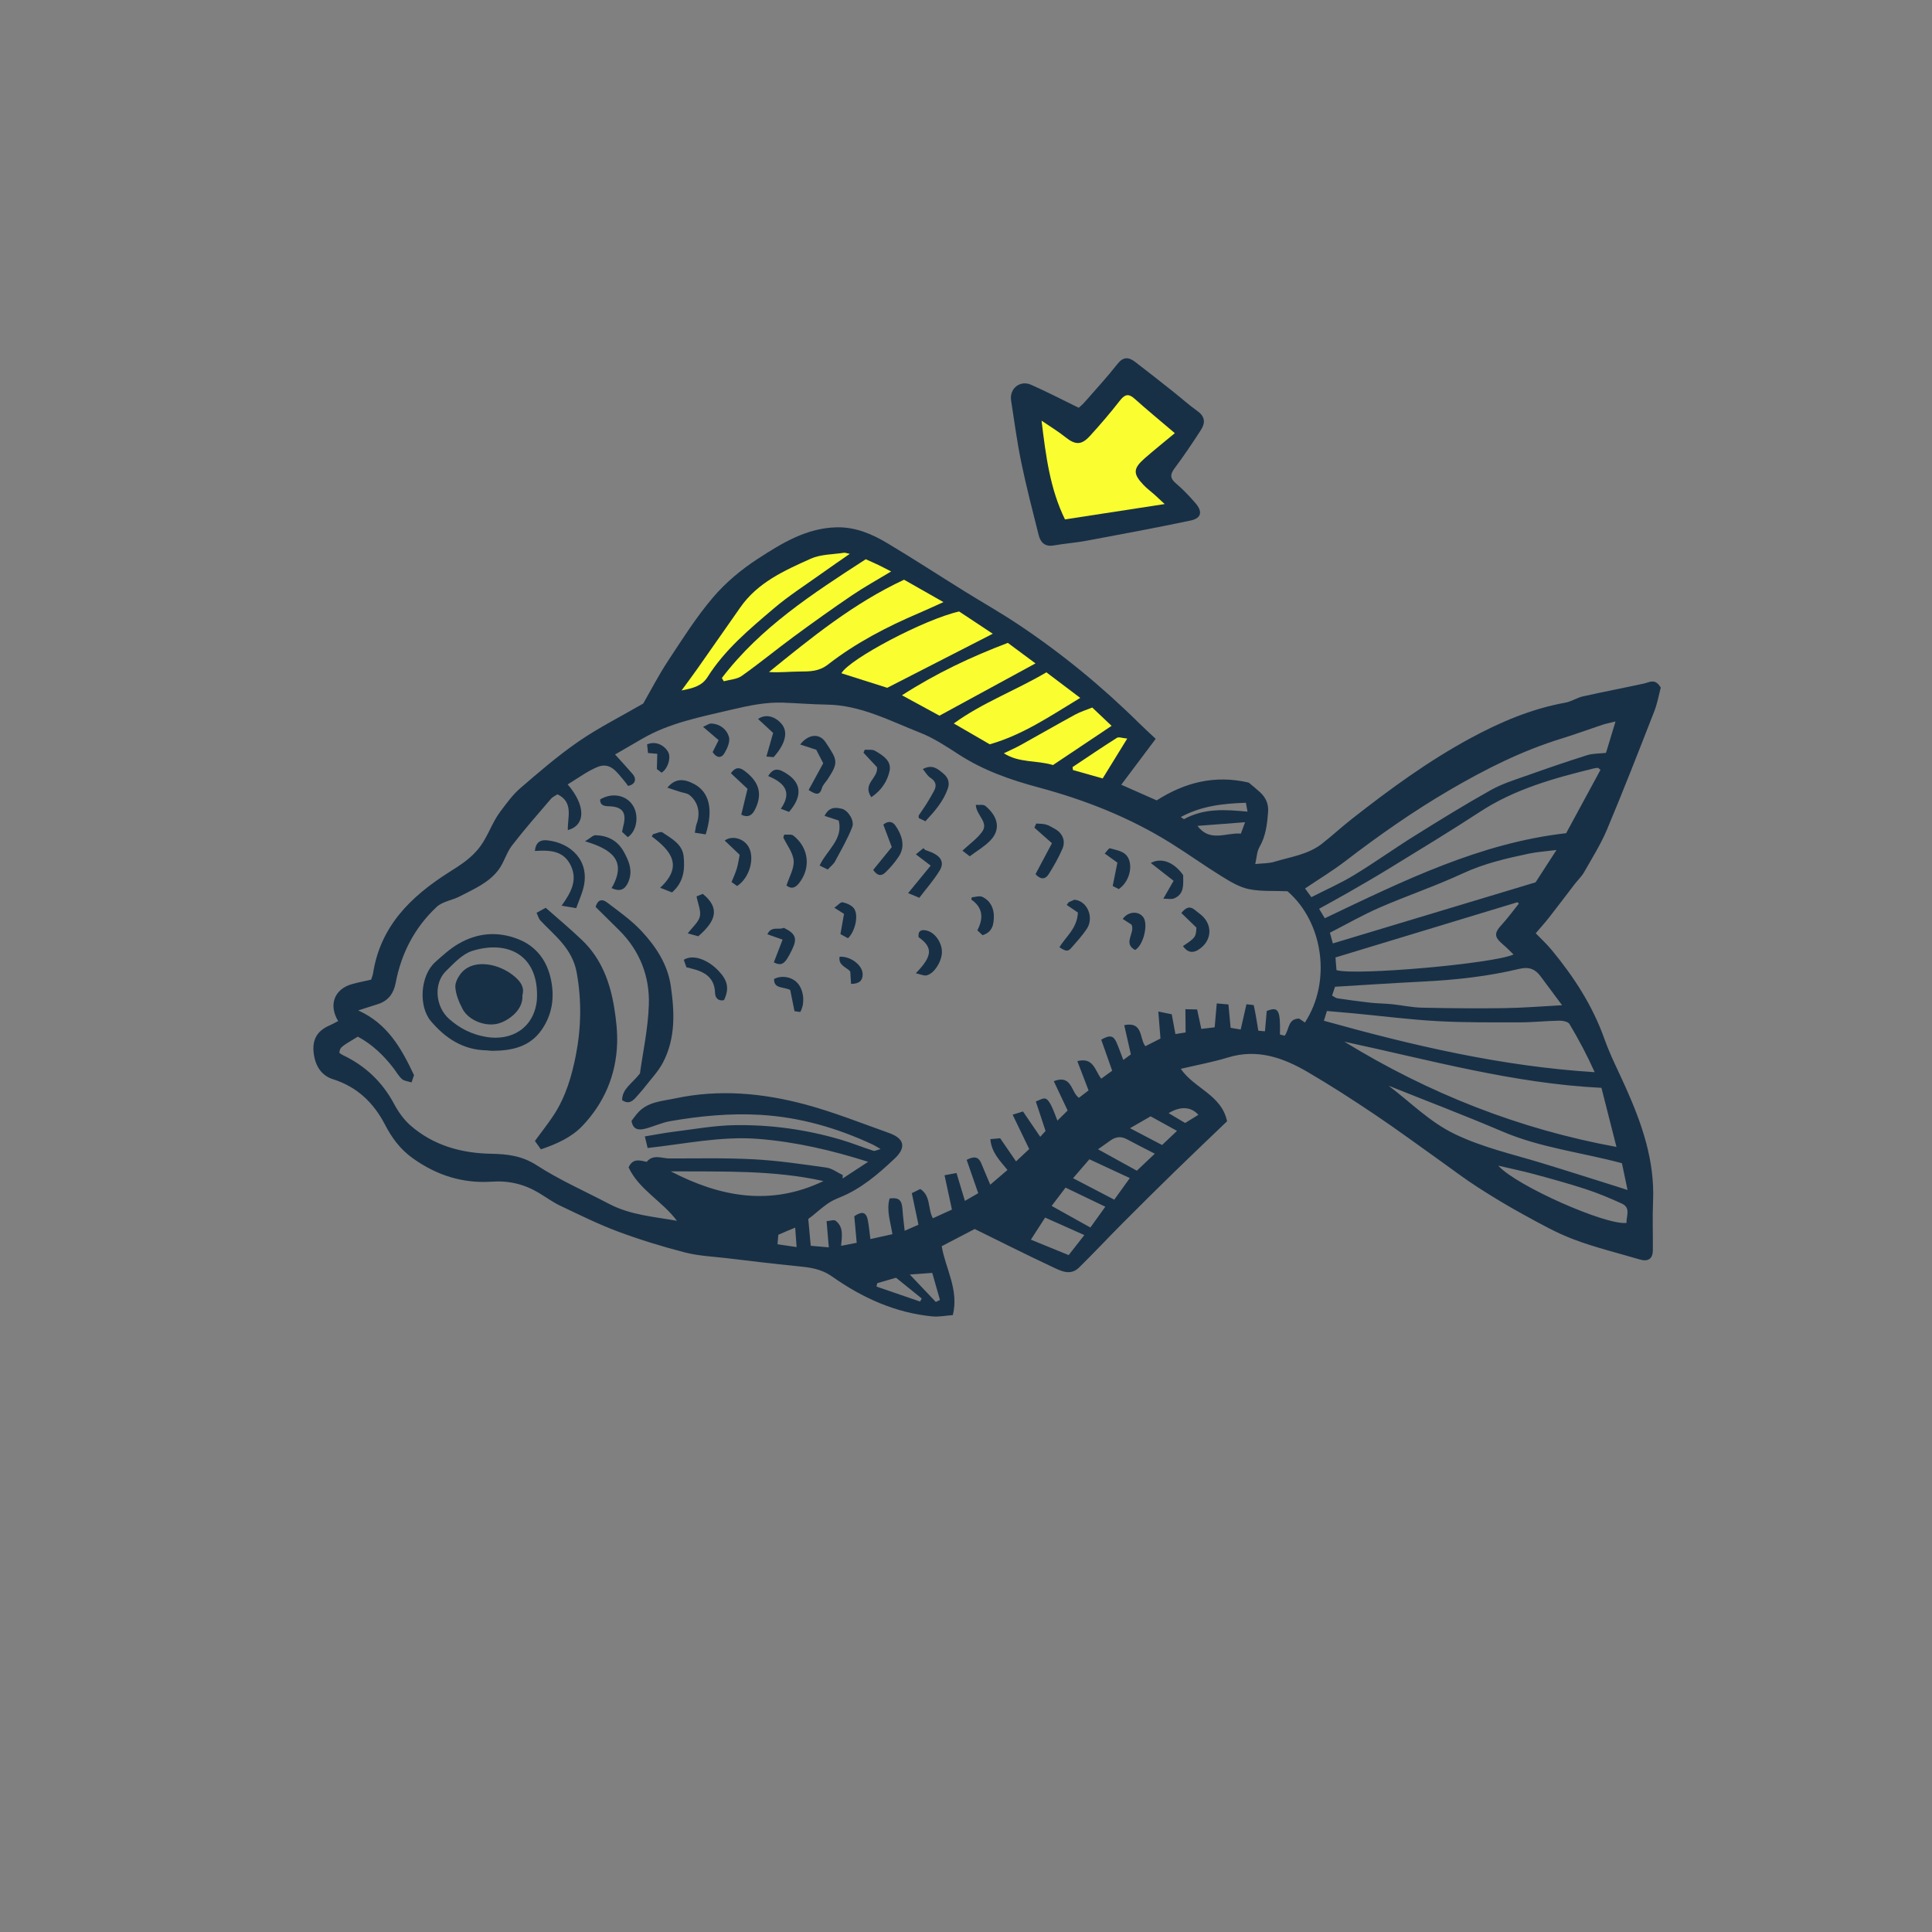 <svg version="1.1" xmlns="http://www.w3.org/2000/svg" xmlns:xlink="http://www.w3.org/1999/xlink" x="0px" y="0px" width="200px"
	 height="200px" viewBox="0 0 200 200" enable-background="new 0 0 200 200" xml:space="preserve">
<rect x="0" y="0" width="200" height="200" fill="#808080" stroke="none"/>
<g id="svg">
	<path class="stroke" fill="#183046"  d="M123.97,42.563c-0.905-0.646-1.734-1.396-2.607-2.087c-1.28-1.013-2.563-2.023-3.859-3.017
		c-0.658-0.504-1.219-0.554-1.824,0.216c-1.079,1.373-2.264,2.66-3.416,3.974c-0.228,0.26-0.505,0.477-0.594,0.561
		c-1.75-0.851-3.323-1.668-4.941-2.383c-1.139-0.502-2.251,0.407-2.062,1.625c0.333,2.145,0.617,4.3,1.056,6.423
		c0.522,2.518,1.169,5.01,1.796,7.505c0.191,0.762,0.638,1.244,1.557,1.084c1.132-0.198,2.284-0.279,3.413-0.489
		c3.588-0.669,7.178-1.337,10.749-2.087c1.135-0.238,1.287-0.916,0.504-1.818c-0.621-0.717-1.281-1.415-2.005-2.025
		c-0.636-0.538-0.614-0.944-0.133-1.585c0.954-1.271,1.839-2.597,2.704-3.932C124.774,43.813,124.783,43.142,123.97,42.563z"/>
	<path fill-rule="evenodd" clip-rule="evenodd" fill="#fafd30" class="fill" d="M121.618,44.841c-1.117,0.93-2.142,1.745-3.125,2.608
		c-1.205,1.061-1.219,1.593-0.111,2.758c0.356,0.374,0.781,0.683,1.168,1.029c0.346,0.311,0.683,0.633,1.016,0.944
		c-3.486,0.536-6.881,1.059-10.32,1.588c-1.552-3.164-1.982-6.572-2.424-10.218c0.906,0.618,1.725,1.109,2.464,1.7
		c1.017,0.813,1.652,0.856,2.539-0.117c1.075-1.18,2.119-2.395,3.098-3.654c0.511-0.657,0.895-0.776,1.54-0.195
		C118.675,42.374,119.936,43.408,121.618,44.841z"/>
	<path class="stroke" fill="#183046"  d="M163.011,91.523c0.323-0.42,0.725-0.792,0.983-1.248c0.827-1.459,1.731-2.894,2.376-4.433
		c1.695-4.039,3.287-8.122,4.879-12.203c0.329-0.843,0.484-1.755,0.672-2.458c-0.58-0.998-1.167-0.546-1.749-0.419
		c-2.102,0.457-4.216,0.859-6.314,1.33c-0.623,0.14-1.192,0.535-1.815,0.647c-3.515,0.637-6.724,2.003-9.859,3.7
		c-4.346,2.353-8.296,5.249-12.166,8.278c-1.083,0.847-2.094,1.785-3.177,2.631c-1.438,1.123-3.239,1.351-4.917,1.864
		c-0.583,0.179-1.229,0.151-1.98,0.232c0.159-0.688,0.166-1.293,0.431-1.748c0.659-1.133,0.797-2.352,0.897-3.61
		c0.069-0.867-0.24-1.536-0.853-2.094c-0.413-0.376-0.85-0.723-1.151-0.978c-3.537-0.825-6.628-0.005-9.528,1.841
		c-1.179-0.521-2.363-1.044-3.667-1.62c1.192-1.588,2.312-3.081,3.566-4.75c-0.607-0.572-1.191-1.102-1.752-1.655
		c-3.882-3.832-8.085-7.274-12.629-10.288c-1.769-1.173-3.622-2.219-5.425-3.341c-2.663-1.655-5.291-3.368-7.981-4.974
		c-1.593-0.951-3.295-1.678-5.228-1.638c-3.134,0.065-5.696,1.65-8.177,3.259c-1.697,1.101-3.317,2.451-4.625,3.984
		c-1.733,2.032-3.177,4.32-4.653,6.559c-0.982,1.491-1.804,3.09-2.583,4.442c-2.354,1.362-4.623,2.499-6.691,3.923
		c-2.121,1.459-4.083,3.158-6.038,4.84c-0.796,0.686-1.427,1.576-2.067,2.423c-0.828,1.095-1.224,2.424-2.052,3.568
		c-0.917,1.267-2.119,1.982-3.32,2.748c-3.927,2.503-7.044,5.567-7.8,10.426c-0.033,0.214-0.125,0.419-0.199,0.655
		c-0.684,0.157-1.344,0.281-1.988,0.462c-1.805,0.506-2.446,2.136-1.425,3.822c-0.322,0.166-0.583,0.32-0.86,0.44
		c-1.299,0.556-1.86,1.459-1.666,2.927c0.176,1.32,0.807,2.28,2.001,2.658c2.497,0.79,4.192,2.435,5.359,4.673
		c0.724,1.386,1.564,2.557,2.889,3.504c2.487,1.779,5.189,2.628,8.19,2.423c1.775-0.121,3.354,0.264,4.849,1.156
		c0.744,0.444,1.449,0.966,2.228,1.337c1.97,0.934,3.932,1.91,5.971,2.671c2.271,0.847,4.601,1.562,6.948,2.167
		c1.42,0.365,2.921,0.424,4.388,0.599c2.39,0.284,4.777,0.579,7.172,0.814c1.303,0.128,2.49,0.248,3.676,1.085
		c3.097,2.186,6.517,3.748,10.36,4.12c0.677,0.065,1.375-0.081,2.125-0.134c0.655-2.642-0.773-4.834-1.149-7.134
		c1.142-0.595,2.203-1.148,3.413-1.778c2.627,1.29,5.292,2.638,7.997,3.904c0.88,0.413,1.889,0.987,2.808,0.084
		c1.519-1.49,2.971-3.048,4.473-4.556c1.799-1.807,3.61-3.604,5.436-5.385c1.78-1.737,3.587-3.447,5.413-5.2
		c-0.574-2.748-3.406-3.391-4.79-5.429c1.691-0.4,3.317-0.695,4.885-1.176c3.035-0.93,5.709,0.024,8.251,1.508
		c2.369,1.383,4.677,2.877,6.955,4.407c2.303,1.548,4.535,3.199,6.798,4.806c1.256,0.893,2.483,1.832,3.776,2.666
		c1.553,1.001,3.135,1.962,4.755,2.848c1.708,0.934,3.42,1.908,5.234,2.592c2.238,0.845,4.579,1.413,6.879,2.091
		c0.848,0.25,1.325-0.088,1.333-0.957c0.016-1.697-0.051-3.398,0.022-5.093c0.179-4.191-1.151-8.002-2.822-11.741
		c-0.755-1.688-1.609-3.343-2.227-5.08c-1.213-3.414-3.142-6.376-5.419-9.141c-0.522-0.635-1.134-1.196-1.678-1.763
		c0.514-0.605,0.967-1.103,1.38-1.632C161.253,93.84,162.125,92.676,163.011,91.523z M162.127,86.252
		c-8.944,1.013-16.906,4.954-24.985,8.805c-0.217-0.362-0.393-0.657-0.588-0.981c1.066-0.592,2.071-1.134,3.06-1.705
		c1.429-0.824,2.86-1.646,4.265-2.511c3.115-1.918,6.252-3.808,9.313-5.812c3.63-2.377,7.712-3.499,11.847-4.512
		c0.128-0.032,0.264-0.033,0.396-0.049c0.083,0.068,0.165,0.137,0.246,0.206C164.517,81.844,163.352,83.994,162.127,86.252z
		 M139.288,89.128c3.453-2.65,7.014-5.144,10.769-7.338c3.683-2.153,7.486-4.074,11.59-5.333c1.417-0.435,2.807-0.953,4.214-1.42
		c0.365-0.121,0.747-0.191,1.376-0.35c-0.373,1.23-0.676,2.229-0.986,3.252c-0.734,0.081-1.366,0.052-1.932,0.231
		c-2.048,0.646-4.081,1.341-6.104,2.062c-1.309,0.466-2.666,0.874-3.868,1.546c-2.684,1.5-5.303,3.121-7.913,4.749
		c-2.114,1.32-4.143,2.777-6.272,4.069c-1.395,0.847-2.903,1.508-4.411,2.278c-0.293-0.406-0.498-0.69-0.65-0.9
		C136.533,91.007,137.967,90.141,139.288,89.128z M128.974,83.103c0.054,0.303,0.099,0.554,0.165,0.915
		c-2.27-0.204-4.443-0.386-6.576,0.782c0.012,0.008-0.118-0.079-0.33-0.219C124.344,83.44,126.557,83.18,128.974,83.103z
		 M128.888,85.117c-0.198,0.538-0.297,0.809-0.432,1.177c-1.561-0.122-3.184,0.931-4.497-0.798
		C125.53,85.375,127.101,85.254,128.888,85.117z M80.487,128.805c0.033-0.382,0.057-0.647,0.085-0.979
		c0.254-0.111,0.531-0.234,0.81-0.354c0.276-0.118,0.556-0.23,0.935-0.388c0.049,0.663,0.09,1.232,0.147,2.012
		C81.767,128.994,81.154,128.903,80.487,128.805z M69.434,121.256c5.288,0.043,10.591-0.157,15.809,1.008
		C79.772,124.89,74.547,123.916,69.434,121.256z M95.243,134.735c-1.504-0.517-3.008-1.033-4.512-1.55
		c0.029-0.118,0.058-0.236,0.087-0.354c0.639-0.184,1.277-0.368,1.94-0.559c0.909,0.734,1.785,1.442,2.66,2.15
		C95.36,134.527,95.302,134.631,95.243,134.735z M96.875,134.778c-0.85-0.896-1.701-1.794-2.691-2.839
		c0.836-0.061,1.528-0.111,2.322-0.169c0.288,1.01,0.543,1.906,0.799,2.802C97.162,134.641,97.019,134.709,96.875,134.778z
		 M110.628,129.927c-1.297-0.529-2.567-1.048-3.912-1.598c0.572-0.885,1.005-1.555,1.476-2.285c1.38,0.616,2.672,1.192,4.058,1.811
		C111.758,128.483,111.249,129.134,110.628,129.927z M112.876,127.071c-1.322-0.737-2.619-1.459-4.009-2.235
		c0.482-0.634,0.914-1.202,1.439-1.893c1.35,0.648,2.691,1.292,4.115,1.976C113.902,125.641,113.392,126.352,112.876,127.071z
		 M115.35,124.188c-1.431-0.744-2.771-1.442-4.266-2.221c0.605-0.701,1.12-1.298,1.689-1.959c1.433,0.667,2.757,1.282,4.185,1.946
		C116.372,122.77,115.892,123.436,115.35,124.188z M117.685,121.189c-1.29-0.712-2.543-1.403-4.016-2.216
		c0.542-0.384,0.907-0.638,1.267-0.898c0.547-0.396,1.104-0.476,1.722-0.141c0.903,0.489,1.823,0.948,2.887,1.496
		C118.845,120.091,118.302,120.605,117.685,121.189z M120.3,118.53c-1.105-0.578-2.102-1.101-3.322-1.738
		c0.844-0.486,1.465-0.844,2.133-1.229c0.892,0.492,1.74,0.959,2.731,1.505C121.269,117.611,120.764,118.09,120.3,118.53z
		 M124.055,115.406c-0.466,0.288-0.883,0.545-1.369,0.845c-0.543-0.323-1.11-0.661-1.71-1.018
		C122.135,114.534,123.253,114.509,124.055,115.406z M135.084,105.848c-0.202-0.136-0.403-0.271-0.602-0.406
		c-1.168,0.014-1.011,1.124-1.489,1.772c-0.156-0.037-0.329-0.079-0.492-0.118c0.056-2.561-0.158-2.923-1.37-2.437
		c-0.06,0.691-0.119,1.369-0.183,2.101c-0.323-0.028-0.581-0.051-0.687-0.06c-0.157-0.938-0.279-1.782-0.468-2.611
		c-0.019-0.085-0.439-0.079-0.761-0.129c-0.203,0.89-0.388,1.698-0.597,2.616c-0.375-0.064-0.741-0.126-1.041-0.178
		c-0.081-0.853-0.153-1.619-0.228-2.419c-0.453-0.04-0.775-0.067-1.208-0.105c-0.072,0.822-0.14,1.606-0.216,2.473
		c-0.491,0.058-0.893,0.105-1.382,0.164c-0.151-0.698-0.288-1.334-0.434-2.012c-0.413-0.009-0.737-0.016-1.214-0.026
		c0.007,0.842,0.014,1.6,0.021,2.404c-0.352,0.057-0.645,0.104-1.054,0.17c-0.12-0.648-0.229-1.24-0.379-2.05
		c-0.363-0.075-0.805-0.166-1.391-0.286c0.088,1.104,0.153,1.93,0.222,2.797c-0.554,0.282-1.048,0.533-1.565,0.795
		c-0.626-0.806-0.218-2.587-2.186-2.18c0.243,1.072,0.461,2.037,0.686,3.027c-0.27,0.199-0.485,0.357-0.78,0.574
		c-0.251-0.652-0.452-1.227-0.693-1.783c-0.32-0.744-0.688-0.836-1.595-0.315c0.361,1.025,0.735,2.084,1.135,3.216
		c-0.353,0.256-0.73,0.528-1.133,0.82c-0.654-0.825-0.783-2.248-2.476-1.814c0.393,1.022,0.768,2,1.163,3.029
		c-0.353,0.271-0.68,0.522-1.001,0.769c-0.835-0.595-0.708-2.447-2.598-1.724c0.497,1.053,0.961,2.038,1.433,3.039
		c-0.348,0.343-0.636,0.628-1.057,1.042c-0.252-0.625-0.417-1.119-0.652-1.578c-0.142-0.276-0.357-0.643-0.604-0.702
		c-0.27-0.066-0.615,0.175-0.981,0.3c0.364,1.102,0.678,2.054,1.008,3.054c-0.192,0.211-0.371,0.407-0.55,0.604
		c-0.623-0.913-1.203-1.765-1.786-2.621c-0.379,0.116-0.612,0.188-1.073,0.33c0.583,1.207,1.135,2.352,1.717,3.559
		c-0.455,0.427-0.857,0.803-1.362,1.277c-0.562-0.818-1.075-1.564-1.643-2.393c-0.277,0.024-0.591,0.053-1.016,0.09
		c0.112,1.381,0.976,2.211,1.771,3.192c-0.512,0.438-1.076,0.918-1.782,1.522c-0.351-0.832-0.644-1.511-0.923-2.196
		c-0.272-0.667-0.711-0.805-1.52-0.371c0.391,1.125,0.784,2.259,1.197,3.45c-0.402,0.232-0.83,0.479-1.378,0.795
		c-0.29-0.963-0.559-1.854-0.869-2.884c-0.421,0.079-0.784,0.146-1.24,0.231c0.276,1.28,0.516,2.39,0.767,3.554
		c-0.686,0.312-1.318,0.6-1.973,0.898c-0.55-0.975-0.181-2.305-1.303-3.029c-0.281,0.138-0.551,0.27-0.877,0.43
		c0.229,1.089,0.451,2.145,0.686,3.268c-0.436,0.192-0.833,0.367-1.426,0.628c-0.085-0.81-0.177-1.48-0.221-2.154
		c-0.067-1.023-0.342-1.311-1.336-1.196c-0.354,1.203,0.079,2.376,0.288,3.701c-0.732,0.163-1.494,0.332-2.278,0.506
		c-0.095-0.72-0.15-1.327-0.261-1.923c-0.158-0.861-0.58-1.004-1.408-0.444c0.078,0.866,0.16,1.774,0.249,2.752
		c-0.566,0.11-1.044,0.204-1.612,0.315c0.086-0.989,0.273-1.952-0.566-2.594c-0.184-0.141-0.597,0.019-0.939,0.042
		c0.083,0.977,0.153,1.803,0.23,2.711c-0.686-0.06-1.284-0.112-1.869-0.163c-0.084-0.906-0.163-1.757-0.257-2.776
		c0.047-0.036,0.242-0.177,0.43-0.327c0.512-0.412,1-0.857,1.537-1.232c0.384-0.269,0.818-0.481,1.254-0.656
		c2.239-0.891,4.038-2.446,5.738-4.053c0.956-0.904,1.294-1.96-0.607-2.636c-2.872-1.021-5.716-2.159-8.652-2.948
		c-4.422-1.188-8.952-1.599-13.484-0.628c-1.299,0.277-2.755,0.33-3.781,1.404c-0.285,0.297-0.517,0.643-0.732,0.916
		c0.142,0.942,0.763,0.971,1.353,0.831c0.893-0.213,1.742-0.639,2.64-0.794c3.095-0.539,6.207-0.839,9.362-0.653
		c4.094,0.242,7.94,1.357,11.632,3.082c0.2,0.094,0.385,0.219,0.795,0.454c-0.375,0.098-0.588,0.232-0.742,0.183
		c-1.131-0.366-2.236-0.815-3.376-1.151c-3.605-1.062-7.307-1.57-11.052-1.501c-2.085,0.038-4.167,0.422-6.246,0.678
		c-0.96,0.119-1.912,0.307-2.988,0.484c0.12,0.498,0.198,0.824,0.289,1.201c3.892-0.427,7.639-1.25,11.501-0.939
		c3.821,0.308,7.516,1.159,11.325,2.368c-0.88,0.576-1.759,1.151-2.638,1.727c0.002-0.119,0.004-0.238,0.006-0.358
		c-0.56-0.265-1.097-0.687-1.681-0.77c-2.496-0.351-5-0.723-7.512-0.858c-2.903-0.157-5.819-0.087-8.729-0.088
		c-0.81,0-1.697-0.473-2.368,0.35c-0.727-0.159-1.446-0.389-1.875,0.575c1.081,2.309,3.472,3.479,5.004,5.528
		c-2.408-0.429-4.833-0.598-7.027-1.753c-2.5-1.315-5.111-2.457-7.471-3.985c-1.531-0.992-3.029-1.169-4.732-1.201
		c-3.069-0.055-5.959-0.85-8.331-2.911c-0.702-0.608-1.28-1.427-1.721-2.252c-1.225-2.294-2.999-3.961-5.331-5.064
		c-0.124-0.059-0.23-0.152-0.333-0.221c0.075-0.571,0.075-0.571,1.912-1.674c1.465,0.781,2.667,1.923,3.696,3.266
		c0.29,0.378,0.526,0.815,0.876,1.123c0.234,0.205,0.627,0.229,0.991,0.348c0.123-0.362,0.201-0.593,0.255-0.754
		c-1.303-2.76-2.725-5.326-5.775-6.699c0.82-0.263,1.434-0.459,2.049-0.657c1.073-0.343,1.625-1.122,1.827-2.191
		c0.581-3.071,1.968-5.737,4.241-7.866c0.61-0.571,1.623-0.69,2.408-1.099c1.458-0.76,3.025-1.412,4.03-2.787
		c0.553-0.756,0.798-1.74,1.367-2.479c1.279-1.659,2.668-3.234,4.031-4.829c0.172-0.201,0.45-0.312,0.676-0.463
		c1.702,0.829,1.022,2.395,1.069,3.706c1.877-0.511,1.848-2.572-0.016-4.732c1.036-0.62,1.995-1.351,3.071-1.799
		c1.365-0.568,2.049,0.58,2.789,1.436c0.145,0.168,0.268,0.355,0.393,0.522c0.726-0.148,0.93-0.695,0.465-1.239
		c-0.562-0.658-1.156-1.29-1.812-2.018c0.914-0.529,1.823-1.048,2.725-1.58c2.902-1.709,6.154-2.304,9.371-3.068
		c1.76-0.417,3.495-0.782,5.303-0.717c1.508,0.054,3.015,0.179,4.523,0.202c3.504,0.052,6.535,1.683,9.672,2.916
		c1.415,0.557,2.722,1.429,4.011,2.262c2.529,1.634,5.307,2.611,8.191,3.384c4.838,1.296,9.468,3.118,13.733,5.779
		c1.783,1.112,3.493,2.342,5.28,3.445c0.875,0.541,1.813,1.111,2.796,1.315c1.25,0.259,2.574,0.159,4.002,0.219
		C137.014,95.486,137.842,101.641,135.084,105.848z M168.374,126.593c-2.099,0.277-11.42-3.842-13.272-5.923
		c1.323,0.311,2.509,0.553,3.675,0.869c1.805,0.489,3.611,0.981,5.386,1.563c1.271,0.416,2.513,0.938,3.731,1.495
		C168.849,125.035,168.341,125.895,168.374,126.593z M168.482,123.187c-0.398-0.129-0.566-0.185-0.737-0.238
		c-2.745-0.861-5.484-1.743-8.237-2.578c-2.988-0.906-6.029-1.59-8.885-2.961c-2.65-1.272-4.631-3.332-6.874-5.016
		c3.932,1.575,7.893,3.08,11.787,4.743c3.941,1.683,8.198,2.16,12.366,3.279C168.1,121.355,168.272,122.182,168.482,123.187z
		 M167.335,118.729c-10.067-1.838-19.429-5.538-28.166-10.894c8.805,1.89,17.506,4.33,26.611,4.777
		C166.325,114.759,166.833,116.756,167.335,118.729z M165.08,110.991c-9.604-0.598-18.806-2.749-28.032-5.325
		c0.111-0.354,0.201-0.64,0.316-1.007c0.938,0.082,1.871,0.157,2.803,0.246c2.872,0.273,5.739,0.643,8.617,0.802
		c2.836,0.156,5.684,0.128,8.527,0.127c1.369,0,2.737-0.15,4.107-0.174c0.358-0.005,0.905,0.101,1.051,0.344
		C163.425,107.597,164.294,109.242,165.08,110.991z M159.477,101.063c0.696,0.938,1.394,1.876,2.228,2.998
		c-2.151,0.113-4.062,0.275-5.975,0.301c-2.852,0.039-5.705,0.014-8.556-0.05c-1.03-0.023-2.053-0.253-3.083-0.358
		c-0.743-0.076-1.495-0.075-2.238-0.157c-1.139-0.125-2.274-0.285-3.407-0.453c-0.179-0.026-0.34-0.172-0.55-0.284
		c0.133-0.394,0.256-0.757,0.308-0.912c3.155-0.188,6.176-0.392,9.199-0.542c3.334-0.166,6.642-0.536,9.888-1.312
		C158.272,100.059,158.922,100.314,159.477,101.063z M155.582,97.767c0.377,0.317,0.718,0.677,1.097,1.038
		c-1.978,0.946-16.427,2.22-18.327,1.621c-0.032-0.408-0.066-0.843-0.104-1.311c6.284-1.907,12.56-3.812,18.835-5.716
		c0.05,0.046,0.1,0.091,0.15,0.137c-0.584,0.727-1.13,1.487-1.76,2.172C154.659,96.591,154.658,96.987,155.582,97.767z
		 M158.963,91.338c-7.052,2.125-13.972,4.21-20.988,6.324c-0.119-0.438-0.211-0.773-0.302-1.108
		c1.754-0.894,3.422-1.854,5.176-2.616c2.844-1.234,5.794-2.228,8.601-3.533c2.193-1.018,4.488-1.546,6.811-2.036
		c0.863-0.182,1.753-0.235,2.866-0.378C160.316,89.245,159.626,90.313,158.963,91.338z"/>
	<path class="stroke" fill="#183046"  d="M56.071,106.609c1.11-1.593,1.352-3.385,0.96-5.229c-0.412-1.941-1.511-3.428-3.413-4.171
		c-2.133-0.832-4.233-0.637-6.188,0.511c-0.862,0.506-1.622,1.203-2.374,1.875c-1.541,1.376-1.765,4.564-0.448,6.116
		c1.513,1.784,3.343,2.985,5.775,3.021c0.196,0.017,0.392,0.05,0.587,0.049C52.971,108.766,54.828,108.393,56.071,106.609z
		 M50.266,107.331c-1.466-0.263-2.675-0.876-3.782-1.859c-1.4-1.245-1.645-3.654-0.302-4.965c0.813-0.794,1.684-1.749,2.706-2.069
		c3.685-1.153,6.966,0.432,6.69,5.08C55.291,106.428,52.94,107.811,50.266,107.331z"/>
	<path class="stroke" fill="#183046"  d="M70.771,88.658c-0.129-1.282-1.262-1.853-2.197-2.488c-0.193-0.13-0.641,0.114-0.971,0.186
		c-0.044,0.077-0.089,0.154-0.133,0.231c1.982,1.472,3.298,3.055,0.867,5.316c0.478,0.188,0.841,0.329,1.231,0.481
		C70.806,91.297,70.904,89.974,70.771,88.658z"/>
	<path class="stroke" fill="#183046"  d="M66.427,96.403c-1.051-1.132-2.35-2.043-3.59-2.986c-0.622-0.474-1.027-0.128-1.178,0.473
		c0.888,0.875,1.671,1.644,2.449,2.418c2.125,2.117,3.151,4.76,3.061,7.675c-0.078,2.5-0.627,4.984-0.922,7.139
		c-0.835,1.074-1.837,1.581-1.846,2.761c0.647,0.451,1.067,0.139,1.457-0.312c0.293-0.339,0.601-0.667,0.875-1.021
		c0.647-0.837,1.402-1.62,1.889-2.543c1.333-2.526,1.212-5.257,0.814-7.972C69.109,99.82,67.901,97.991,66.427,96.403z"/>
	<path class="stroke" fill="#183046"  d="M60.268,97.335c-1.224-1.174-2.532-2.26-3.778-3.363c-0.404,0.223-0.618,0.34-0.945,0.521
		c0.142,0.297,0.213,0.6,0.398,0.798c0.715,0.769,1.514,1.463,2.192,2.262c0.762,0.897,1.338,1.888,1.561,3.11
		c0.521,2.858,0.472,5.709-0.075,8.529c-0.427,2.198-1.064,4.369-2.323,6.275c-0.588,0.892-1.256,1.73-1.924,2.643
		c0.142,0.199,0.334,0.47,0.617,0.868c1.621-0.541,3.169-1.242,4.288-2.415c2.254-2.36,3.504-5.263,3.607-8.559
		c0.038-1.216-0.104-2.452-0.297-3.656C63.165,101.698,62.255,99.24,60.268,97.335z"/>
	<path class="stroke" fill="#183046"  d="M70.785,99.357c0.087,0.252,0.182,0.525,0.268,0.771c0.21,0.054,0.343,0.09,0.478,0.123
		c1.364,0.329,2.446,0.899,2.492,2.553c0.012,0.43,0.276,0.872,0.928,0.727c0.556-1.169,0.393-2.014-0.546-3.008
		C73.299,99.35,71.759,98.746,70.785,99.357z"/>
	<path class="stroke" fill="#183046"  d="M80.082,78.381c1.247-1.385,1.531-2.636,0.815-3.458c-0.692-0.793-1.649-1.037-2.423-0.495
		c0.516,0.477,1.01,0.934,1.562,1.445c-0.226,0.79-0.451,1.577-0.698,2.442C79.658,78.344,79.887,78.364,80.082,78.381z"/>
	<path class="stroke" fill="#183046"  d="M81.992,98.312c0.566-1.165,0.389-1.658-0.855-2.268c-0.488,0.266-1.277-0.232-1.699,0.671
		c0.531,0.188,1.012,0.358,1.575,0.557c-0.32,0.832-0.616,1.6-0.908,2.357C80.958,100.036,81.265,99.806,81.992,98.312z"/>
	<path class="stroke" fill="#183046"  d="M80.129,101.346c-0.016,1.021,0.889,0.775,1.673,1.132c0.123,0.608,0.276,1.37,0.443,2.199
		c0.165,0.024,0.372,0.053,0.595,0.086c0.539-0.925,0.353-2.349-0.326-3.044C81.921,101.11,80.896,100.942,80.129,101.346z"/>
	<path class="stroke" fill="#183046"  d="M77.009,79.754c-0.493-0.356-0.908-0.323-1.349,0.29c0.532,0.5,1.05,0.986,1.722,1.616
		c-0.197,0.82-0.419,1.738-0.646,2.679c0.691,0.33,1.11,0.073,1.403-0.5C78.974,82.205,78.611,80.914,77.009,79.754z"/>
	<path class="stroke" fill="#183046"  d="M75.02,87.013c0.503,0.479,0.987,0.94,1.549,1.476c-0.09,0.45-0.153,0.944-0.292,1.415
		c-0.139,0.471-0.354,0.919-0.548,1.408c0.208,0.146,0.382,0.27,0.578,0.408c1.353-0.878,1.89-3.068,1.101-4.189
		C76.877,86.776,75.768,86.471,75.02,87.013z"/>
	<path class="stroke" fill="#183046"  d="M71.195,96.626c0.542,0.147,0.845,0.229,1.089,0.296c1.804-1.554,2.307-2.891,0.467-4.389
		c-0.209,0.085-0.456,0.186-0.645,0.263c0.151,0.795,0.479,1.494,0.34,2.082C72.306,95.47,71.703,95.953,71.195,96.626z"/>
	<path class="stroke" fill="#183046"  d="M73.771,77.857c0.393,0.598,0.885,0.689,1.238,0.091c0.29-0.492,0.593-1.196,0.45-1.674
		c-0.232-0.777-0.923-1.334-1.828-1.374c-0.229-0.01-0.467,0.18-0.851,0.342c0.644,0.551,1.118,0.957,1.612,1.38
		C74.155,77.093,73.971,77.46,73.771,77.857z"/>
	<path class="stroke" fill="#183046"  d="M53.279,101.096c-1.589-1.36-4.157-1.837-5.428-0.481c-0.383,0.41-0.753,1.069-0.716,1.583
		c0.058,0.776,0.388,1.573,0.763,2.276c0.624,1.168,2.403,1.867,3.744,1.465c0.978-0.292,2.553-1.368,2.437-2.909
		C54.317,102.21,53.895,101.623,53.279,101.096z"/>
	<path class="stroke" fill="#183046"  d="M79.52,80.338c1.584,0.655,2.566,1.586,1.31,3.388c0.374,0.141,0.631,0.238,0.852,0.321
		c1.335-1.536,1.294-2.862-0.043-3.819C80.595,79.481,80.058,79.465,79.52,80.338z"/>
	<path class="stroke" fill="#183046"  d="M70.398,81.97c0.331,0.107,0.727,0.133,0.981,0.336c0.902,0.721,1.149,1.859,0.741,2.956
		c-0.093,0.248-0.11,0.524-0.192,0.94c0.442,0.069,0.796,0.124,1.123,0.175c0.817-2.583,0.377-4.37-1.185-5.211
		c-1.146-0.616-2.014-0.554-2.783,0.375C69.576,81.702,69.987,81.836,70.398,81.97z"/>
	<path class="stroke" fill="#183046"  d="M59.073,89.573c0.746,1.527,0.054,2.798-0.938,4.185c0.561,0.095,0.966,0.163,1.515,0.256
		c0.279-0.783,0.596-1.467,0.765-2.184c0.646-2.742-1.326-4.579-3.761-4.84c-0.562-0.06-1.192,0.072-1.282,1.102
		C56.895,87.995,58.325,88.039,59.073,89.573z"/>
	<path class="stroke" fill="#183046"  d="M63.309,91.938c0.845,0.385,1.353,0.175,1.689-0.535c0.562-1.184,0.139-2.226-0.439-3.258
		c-0.64-1.14-1.655-1.649-2.908-1.685c-0.255-0.008-0.52,0.289-1.089,0.632C63.285,87.896,64.968,89.076,63.309,91.938z"/>
	<path class="stroke" fill="#183046"  d="M68.04,78.035c-0.014,0.56-0.026,1.047-0.04,1.578c0.152,0.117,0.324,0.25,0.484,0.374
		c0.598-0.353,0.977-1.421,0.729-2.042c-0.214-0.537-1.116-1.35-2.226-0.89c0.029,0.274,0.063,0.594,0.095,0.897
		C67.415,77.98,67.629,77.999,68.04,78.035z"/>
	<path class="stroke" fill="#183046"  d="M63.006,83.463c1.439,0.036,1.89,0.642,1.517,2.052c-0.042,0.16-0.07,0.324-0.128,0.595
		c0.218,0.203,0.411,0.384,0.589,0.551c0.954-0.616,1.187-2.248,0.535-3.275c-0.691-1.091-2.156-1.37-3.396-0.629
		C62.109,83.367,62.536,83.451,63.006,83.463z"/>
	<path class="stroke" fill="#183046"  d="M124.158,94.565c-0.159-0.114-0.307-0.245-0.459-0.368c-0.487-0.398-0.904-0.324-1.406,0.32
		c0.554,0.535,1.064,1.029,1.559,1.507c-0.044,0.972-0.109,1.061-1.393,1.913c0.411,0.61,0.952,0.778,1.565,0.401
		C125.539,97.406,125.588,95.592,124.158,94.565z"/>
	<path class="stroke" fill="#183046"  d="M101.997,83.422c-0.206-0.166-0.621-0.075-0.982-0.106c0.055,1.119,1.37,1.796,0.651,2.791
		c-0.527,0.729-1.311,1.273-2.037,1.954c0.217,0.167,0.426,0.328,0.758,0.583c0.727-0.546,1.512-0.997,2.119-1.623
		C103.802,85.686,103.076,84.299,101.997,83.422z"/>
	<path class="stroke" fill="#183046"  d="M109.186,85.797c-0.296-0.158-0.586-0.353-0.904-0.442c-0.32-0.091-0.672-0.073-1.01-0.102
		c-0.065,0.141-0.131,0.282-0.196,0.424c0.58,0.513,1.16,1.027,1.822,1.613c-0.606,1.14-1.154,2.168-1.702,3.199
		c0.494,0.565,0.999,0.579,1.355,0.02c0.539-0.848,1.038-1.735,1.436-2.655C110.344,87.025,109.966,86.214,109.186,85.797z"/>
	<path class="stroke" fill="#183046"  d="M111.205,93.141c-0.146,0.066-0.361,0.163-0.575,0.26c-0.068,0.093-0.137,0.185-0.206,0.277
		c0.436,0.296,0.873,0.593,1.161,0.789c-0.087,1.678-1.254,2.473-1.913,3.597c0.685,0.438,0.885,0.457,1.241,0.051
		c0.551-0.628,1.117-1.251,1.582-1.941C113.292,94.995,112.563,93.233,111.205,93.141z"/>
	<path class="stroke" fill="#183046"  d="M95.528,79.613c0.287,0.341,0.482,0.706,0.785,0.902c0.558,0.363,0.682,0.786,0.382,1.346
		c-0.248,0.466-0.515,0.922-0.794,1.37c-0.25,0.4-0.531,0.779-0.788,1.175c-0.035,0.056-0.004,0.154-0.004,0.281
		c0.191,0.091,0.384,0.183,0.688,0.329c0.984-1.056,1.875-2.077,2.327-3.401c0.212-0.623,0.016-1.147-0.495-1.562
		C97.067,79.595,96.526,79.085,95.528,79.613z"/>
	<path class="stroke" fill="#183046"  d="M101.688,92.842c-0.288-0.137-0.717,0.021-1.082,0.046c-0.021,0.077-0.042,0.154-0.062,0.231
		c1.254,0.868,1.259,1.979,0.63,3.19c0.203,0.189,0.359,0.336,0.538,0.503c1.046-0.321,1.158-1.137,1.171-1.914
		C102.899,94.015,102.516,93.237,101.688,92.842z"/>
	<path class="stroke" fill="#183046"  d="M122.482,90.595c-0.915-1.312-2.239-1.869-3.353-1.259c0.816,0.638,1.571,1.228,2.361,1.846
		c-0.391,0.679-0.665,1.155-1.065,1.852c0.47-0.007,0.845,0.089,1.127-0.033C122.639,92.533,122.482,91.535,122.482,90.595z"/>
	<path class="stroke" fill="#183046"  d="M116.525,88.456c-0.399-0.372-1.06-0.488-1.624-0.639c-0.113-0.03-0.324,0.313-0.543,0.538
		c0.457,0.329,0.791,0.571,1.313,0.947c-0.149,0.745-0.312,1.557-0.485,2.418c0.188,0.095,0.403,0.204,0.631,0.319
		C117.094,91.147,117.35,89.226,116.525,88.456z"/>
	<path class="stroke" fill="#183046"  d="M116.221,95.127c0.316,0.204,0.629,0.406,0.913,0.59c0.41,0.847-0.937,1.933,0.374,2.627
		c0.853-0.486,1.374-2.627,0.86-3.373C117.89,94.28,116.805,94.318,116.221,95.127z"/>
	<path class="stroke" fill="#183046"  d="M87.002,96.699c0.279,0.153,0.519,0.285,0.782,0.429c0.756-0.723,1.122-2.396,0.618-3.09
		c-0.241-0.332-0.751-0.543-1.177-0.633c-0.208-0.042-0.501,0.318-0.854,0.564c0.43,0.272,0.658,0.417,1.001,0.634
		C87.254,95.277,87.13,95.973,87.002,96.699z"/>
	<path class="stroke" fill="#183046"  d="M82.135,86.503c-0.211-0.168-0.629-0.076-0.951-0.104c-0.032,0.101-0.064,0.202-0.096,0.302
		c0.38,0.801,1.014,1.584,1.071,2.407c0.058,0.819-0.464,1.678-0.745,2.56c0.496,0.383,0.897,0.271,1.305-0.243
		C83.959,89.859,83.746,87.776,82.135,86.503z"/>
	<path class="stroke" fill="#183046"  d="M88.223,85.615c0.262-0.671-0.438-1.731-1.062-1.888c-0.67-0.167-1.345-0.208-1.803,0.734
		c0.463,0.151,0.882,0.289,1.464,0.479c0.5,1.946-1.252,3.086-1.975,4.661c0.322,0.157,0.562,0.275,0.842,0.411
		c0.312-0.339,0.601-0.551,0.753-0.837C87.069,88.006,87.742,86.847,88.223,85.615z"/>
	<path class="stroke" fill="#183046"  d="M86.915,99.043c-0.164,0.935,0.786,1.092,1.107,1.545c0.029,0.469,0.053,0.845,0.079,1.263
		c0.857,0.003,1.221-0.357,1.201-1.036C89.275,99.906,88.041,98.964,86.915,99.043z"/>
	<path class="stroke" fill="#183046"  d="M85.086,81.582c0.094-0.332,0.388-0.605,0.588-0.907c1.197-1.809,0.988-2.013-0.201-3.828
		c-0.626-0.958-1.771-0.888-2.641,0.224c0.533,0.175,0.994,0.325,1.664,0.544c0.172,0.331,0.449,0.866,0.725,1.397
		c-0.524,0.96-1.01,1.847-1.513,2.768C84.433,82.251,84.854,82.397,85.086,81.582z"/>
	<path class="stroke" fill="#183046"  d="M91.441,85.362c0.277,0.74,0.549,1.465,0.874,2.331c-0.626,0.768-1.25,1.533-1.919,2.354
		c0.314,0.483,0.738,0.768,1.257,0.273c0.522-0.498,0.998-1.067,1.398-1.669c0.733-1.104,0.261-2.305-0.364-3.198
		C92.371,84.999,91.91,84.973,91.441,85.362z"/>
	<path class="stroke" fill="#183046"  d="M95.958,96.338c-0.561-0.146-0.947-0.005-0.868,0.675c1.494,1.061,1.463,1.946-0.288,3.74
		c0.483,0.102,0.83,0.282,1.123,0.216c0.798-0.178,1.6-1.491,1.583-2.455C97.491,97.557,96.799,96.558,95.958,96.338z"/>
	<path class="stroke" fill="#183046"  d="M97.282,90.104c0.464-0.764,0.163-1.374-0.649-1.78c-0.272-0.136-0.567-0.225-0.853-0.334
		c-0.063-0.062-0.127-0.124-0.191-0.186c-0.217,0.176-0.434,0.354-0.779,0.636c0.623,0.475,0.984,0.75,1.533,1.169
		c-0.768,0.936-1.504,1.833-2.337,2.847c0.388,0.162,0.66,0.273,1.163,0.482C95.882,91.998,96.673,91.105,97.282,90.104z"/>
	<path class="stroke" fill="#183046"  d="M92.085,79.824c0.238-1.066-0.702-1.629-1.495-2.099c-0.28-0.166-0.707-0.084-1.066-0.116
		c-0.045,0.103-0.09,0.208-0.136,0.311c0.495,0.53,0.989,1.061,1.397,1.498c0.165,1.136-1.561,1.691-0.587,3.11
		C91.273,81.799,91.857,80.853,92.085,79.824z"/>
	<path fill-rule="evenodd" clip-rule="evenodd" fill="#fafd30" class="fill" d="M93.587,60.012c1.324,0.753,2.611,1.485,4.08,2.318
		c-0.933,0.419-1.718,0.787-2.516,1.127c-3.351,1.428-6.569,3.104-9.45,5.341c-0.924,0.719-1.865,0.714-2.903,0.718
		c-1.044,0.005-2.087,0.129-3.192,0.05C84.005,65.996,88.372,62.442,93.587,60.012z"/>
	<path fill-rule="evenodd" clip-rule="evenodd" fill="#fafd30" class="fill" d="M91.847,71.201c-1.661-0.528-3.203-1.017-4.744-1.505
		c0.809-1.465,8.627-5.604,12.188-6.395c1.082,0.717,2.277,1.509,3.479,2.305C99.031,67.521,95.417,69.372,91.847,71.201z"/>
	<path fill-rule="evenodd" clip-rule="evenodd" fill="#fafd30" class="fill" d="M108.323,69.6c1.134,0.857,2.251,1.702,3.502,2.646
		c-3.125,1.893-5.941,3.823-9.366,4.804c-1.147-0.665-2.374-1.376-3.723-2.158C101.689,72.745,105.059,71.519,108.323,69.6z"/>
	<path fill-rule="evenodd" clip-rule="evenodd" fill="#fafd30" class="fill" d="M93.372,71.975c3.566-2.294,7.148-3.976,10.958-5.425
		c0.858,0.636,1.772,1.315,2.864,2.125c-3.363,1.831-6.601,3.594-9.942,5.412C96.042,73.429,94.803,72.753,93.372,71.975z"/>
	<path fill-rule="evenodd" clip-rule="evenodd" fill="#fafd30" class="fill" d="M74.726,70.188c3.995-5.247,9.437-8.762,14.896-12.295
		c0.468,0.211,0.903,0.398,1.329,0.603c0.414,0.199,0.82,0.417,1.298,0.662c-1.433,0.867-2.775,1.605-4.038,2.46
		c-2.038,1.381-4.041,2.814-6.023,4.272c-1.819,1.338-3.564,2.779-5.407,4.083c-0.498,0.354-1.229,0.377-1.854,0.552
		C74.859,70.412,74.792,70.3,74.726,70.188z"/>
	<path fill-rule="evenodd" clip-rule="evenodd" fill="#fafd30" class="fill" d="M70.557,71.475c0.657-0.902,1.184-1.605,1.689-2.323
		c1.467-2.086,2.931-4.174,4.387-6.268c1.803-2.593,4.574-3.824,7.299-5.048c1.025-0.46,2.27-0.435,3.417-0.612
		c0.154-0.024,0.324,0.055,0.619,0.111c-1.031,0.719-1.979,1.363-2.911,2.03c-1.662,1.192-3.399,2.299-4.952,3.62
		c-2.51,2.136-5.067,4.259-6.854,7.096C72.658,71.022,71.765,71.234,70.557,71.475z"/>
	<path fill-rule="evenodd" clip-rule="evenodd" fill="#fafd30" class="fill" d="M103.918,77.979c0.635-0.309,1.189-0.547,1.715-0.838
		c1.893-1.049,3.767-2.132,5.668-3.167c0.553-0.302,1.17-0.487,1.768-0.73c0.701,0.664,1.322,1.251,2.002,1.896
		c-2.095,1.402-4.11,2.749-6.065,4.057C107.283,78.679,105.513,78.999,103.918,77.979z"/>
	<path fill-rule="evenodd" clip-rule="evenodd" fill="#fafd30" class="fill" d="M114.148,80.584c-1.137-0.321-2.105-0.594-3.075-0.869
		c-0.013-0.103-0.028-0.205-0.042-0.308c1.525-1.016,3.041-2.047,4.589-3.025c0.195-0.124,0.565,0.03,1.071,0.074
		C115.781,77.934,114.999,79.203,114.148,80.584z"/>
</g>
<g id="Layer_2" display="none">
</g>
</svg>
